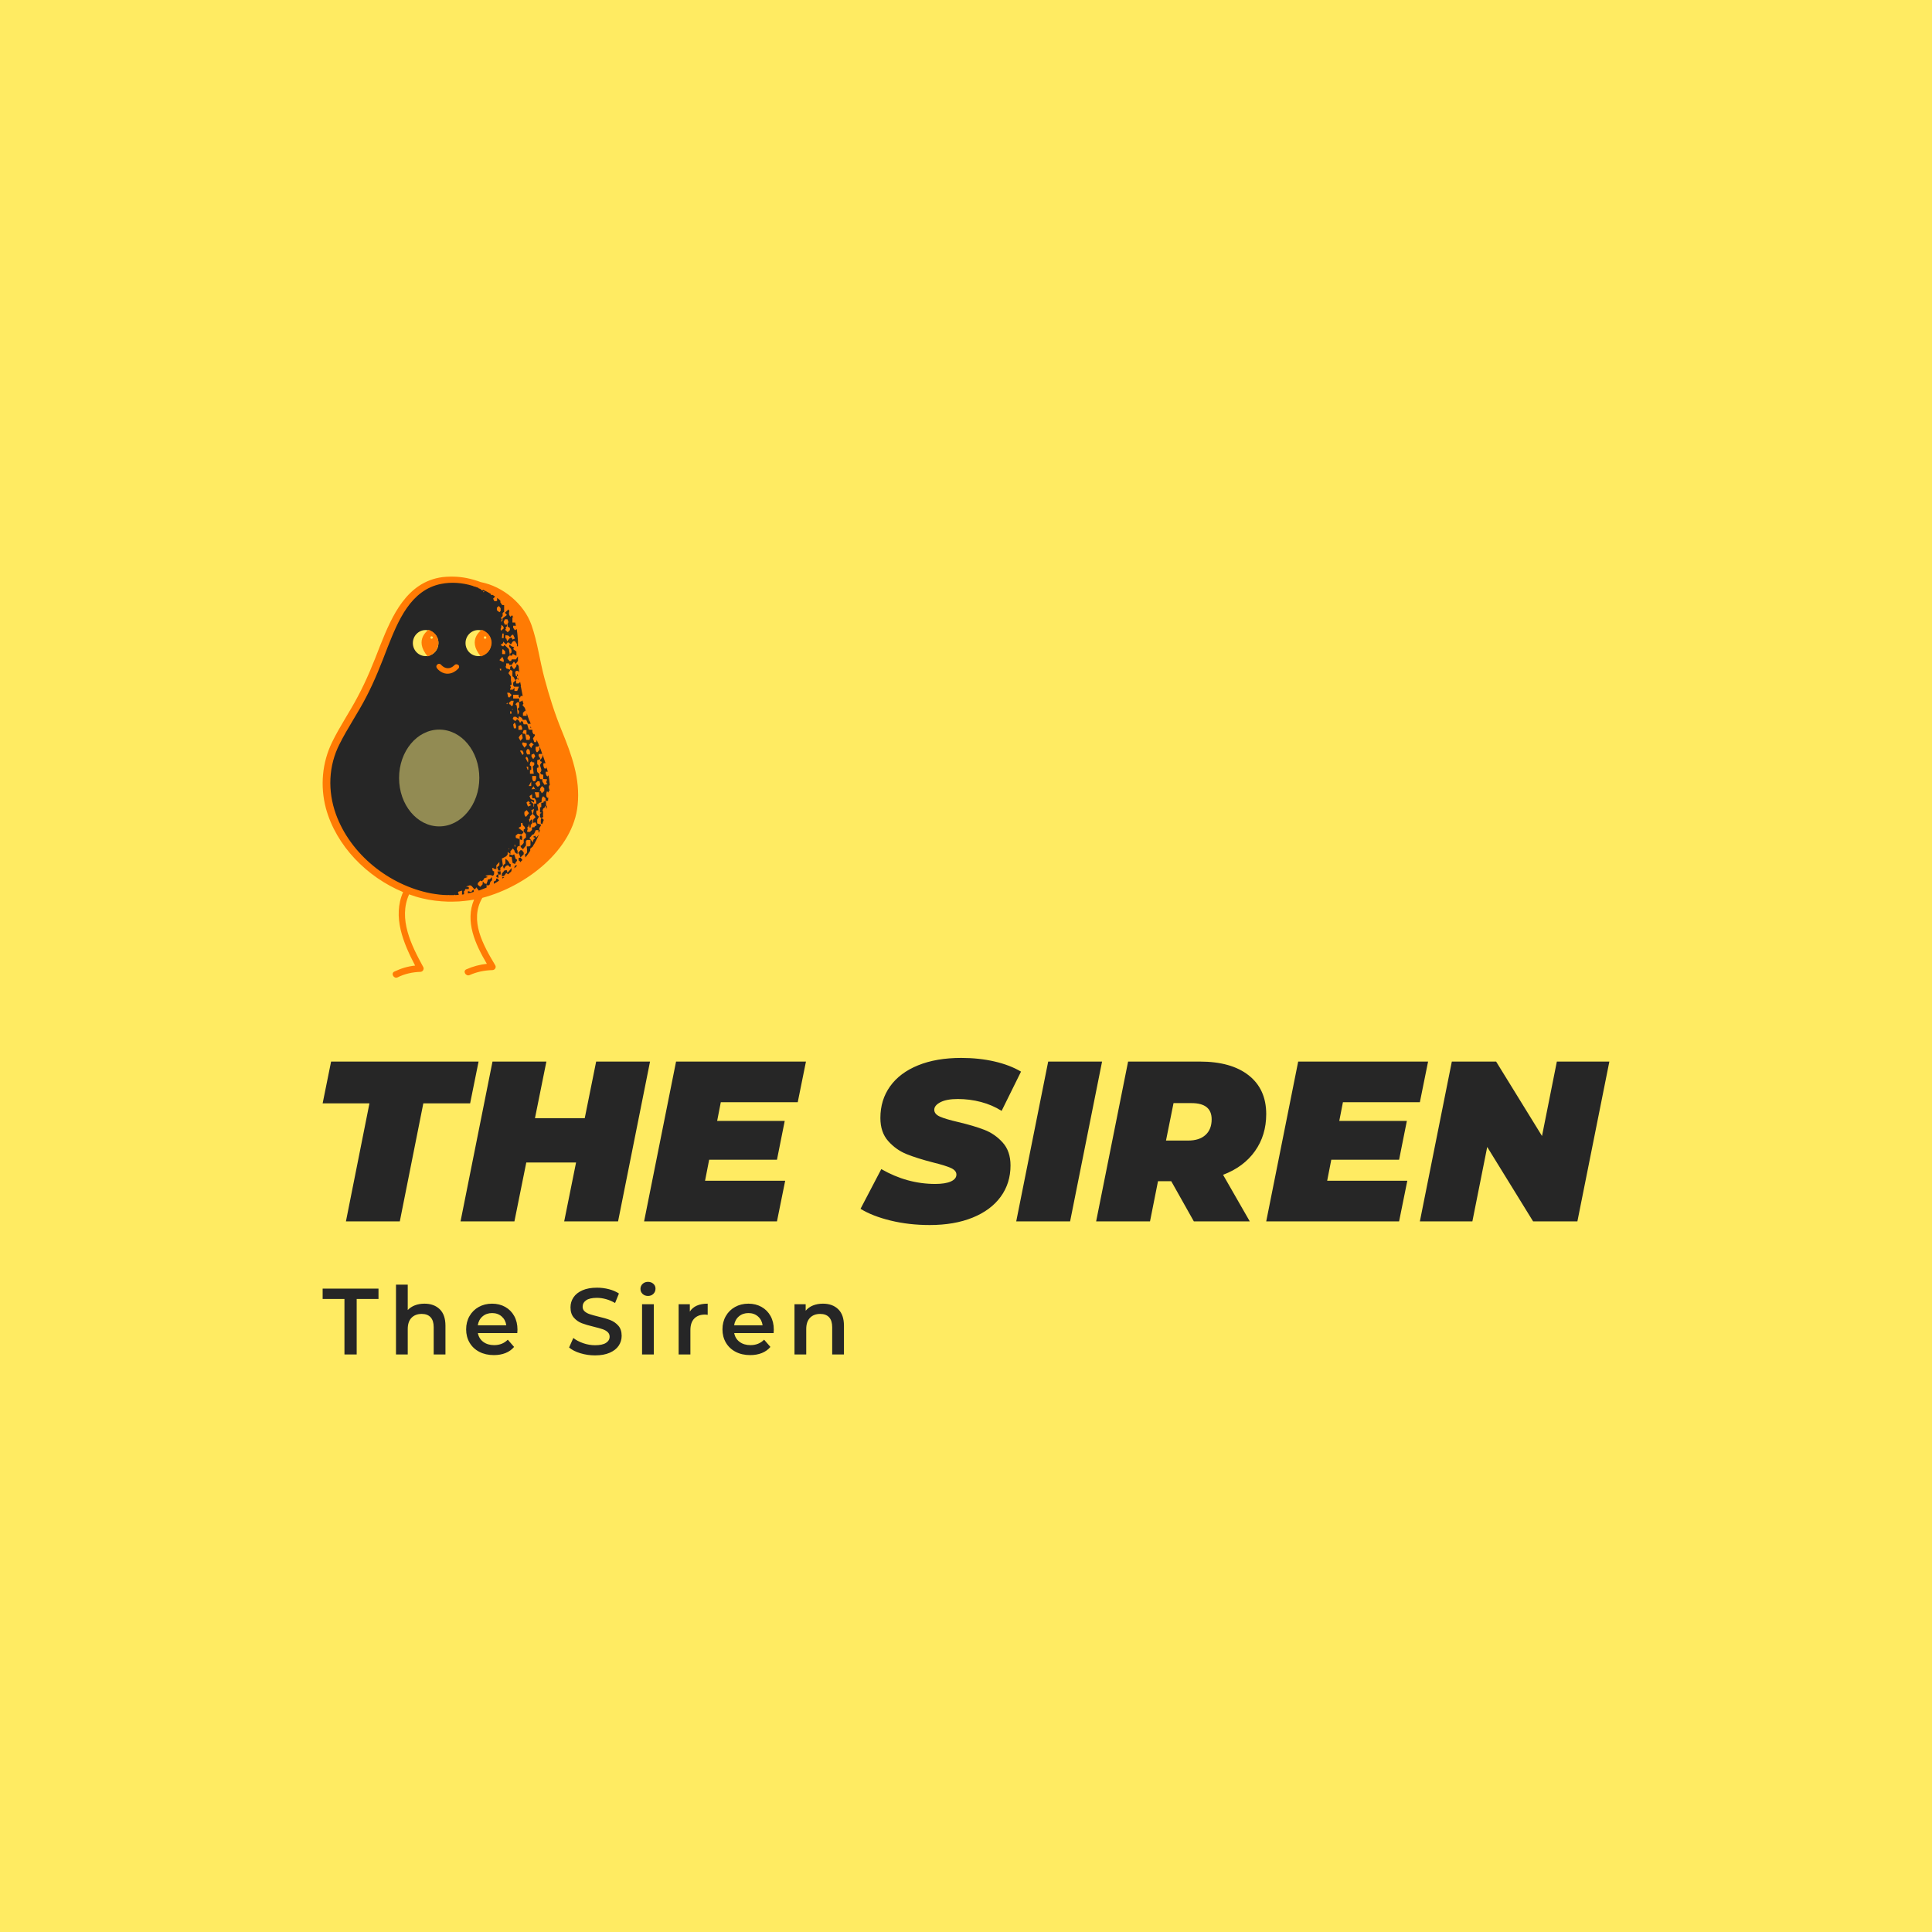 <svg version="1.1" preserveAspectRatio="none" xmlns="http://www.w3.org/2000/svg" width="500" height="500" viewBox="0 0 500 500"><rect width="100%" height="100%" fill="#FFEB62" fill-opacity="1"/><svg viewBox="63.32 394.705 384.973 233" width="333" height="201.544" x="83.5px" y="149.228px" xmlns="http://www.w3.org/2000/svg" xmlns:xlink="http://www.w3.org/1999/xlink" preserveAspectRatio="none"><defs></defs><style>.companyName {fill:#262626;fill-opacity:1;}.icon1 {fill:#262626;fill-opacity:1;}.icon2 {fill:#FF7B04;fill-opacity:1;}.icon3 {fill:#928B53;fill-opacity:1;}.icon3-str {stroke:#928B53;stroke-opacity:1;}.text {fill:#262626;fill-opacity:1;}</style><g opacity="1" transform="rotate(0 63.32 394.705)">
<svg width="76.443" height="120" x="63.32" y="394.705" version="1.1" preserveAspectRatio="none" viewBox="49.025 20 101.88 159.931">
  <g transform="matrix(1 0 0 1 0 0)"><g><path d="M134.8 81.1c-3.4-8.4-5.6-17-6.3-26.1-.5-6.6.6-13.6-2.2-19.9-5.1-11.5-23.2-17.8-34.5-12.4-9.9 4.8-13.6 14.5-17.6 24.5-.3.7-.6 1.5-.8 2.2-4.7 13.2-10.1 22-17.1 33.9-22.7 38.7 35.6 84.7 69.2 54.9 9.3-8.2 15.1-20.4 15.8-32.9.3-8.4-3.4-16.4-6.5-24.2zM90.1 51.7c-2.8 0-5.1-2.3-5.1-5.2s2.3-5.2 5.1-5.2 5.1 2.3 5.1 5.2-2.3 5.2-5.1 5.2zm21 0c-2.8 0-5.1-2.3-5.1-5.2s2.3-5.2 5.1-5.2 5.1 2.3 5.1 5.2-2.3 5.2-5.1 5.2z" data-color="1" class="icon1"></path><path d="M91.3 41.2s-6.1 3.9-.4 10.6c0 0 4-.9 4.3-5.3 0 0 .3-3.7-3.9-5.3zm1.2 3.6c-.3 0-.5-.2-.5-.5s.2-.5.5-.5.5.3.5.5c-.1.3-.3.5-.5.5z" data-color="2" class="icon2"></path><path d="M112.5 41.2s-6.1 3.9-.4 10.6c0 0 4-.9 4.3-5.3 0 0 .3-3.7-3.9-5.3zm1.3 3.6c-.3 0-.5-.2-.5-.5s.2-.5.5-.5.5.3.5.5c0 .3-.2.5-.5.5z" data-color="2" class="icon2"></path><path d="M111.5 100.3c0 10.6-7.2 19.3-16 19.3s-16-8.6-16-19.3S86.7 81 95.5 81c8.9 0 16 8.6 16 19.3z" data-color="3" class="icon3"></path><path d="M98.9 58.7h-.5c-2.3-.2-3.8-2.1-3.8-2.2-.4-.5-.3-1.1.2-1.5.5-.4 1.1-.3 1.5.2 0 0 1 1.2 2.4 1.3 1 .1 2-.3 3-1.3.4-.4 1.1-.3 1.5.1.4.4.3 1.1-.1 1.4-1.4 1.4-2.8 2-4.2 2z" data-color="2" class="icon2"></path><path d="M132.9 118.2c-.1-.9 0-1.6.9-2 .2-.8-.7-1-.9-1.6l.4-2-1.1.6.5 1.4-1 1v.9l-.4.2.3 1.4c0-.6.3-.9.6-1.2.1-.1.3 0 .4 0v1.4l-.6.7v.6c0 .2-.1.3-.1.5l-.4-.1-.1-1.5c-.2.6-.1 1.3-.9 1.6.8.6-.3 1.1.2 1.7h1l.8-.8v-1l1.1-.1c0-.1-.1-.1-.1-.2l.9-.6-.5-1.1-1 .2z" data-color="2" class="icon2"></path><path d="M129.2 126.2v-1.4l.9-.8v-1.3l-.9-1v-.9l.5-.2c.2-.9-.6-1.1-.9-1.6l-.1-.8-.6.1v1.3l-1 .6 2 1.5c0 .6-.5.8-.8 1.1l-1.4-.3-.9.8c0 .4 0 .6.1.9.6.2 1.1.3 1.5.5v-1.1l.5-.4c.8.5.4 1.2.4 1.9-.4-.2-.6-.3-.9-.4v2.5h.7c.3-.3.6-.6.9-1z" data-color="2" class="icon2"></path><path d="M126.2 124.3c0-.1 0 0 0 0z" data-color="2" class="icon2"></path><path d="M122.4 39.1c.4.7-.2 1-.5 1.3l.3.3-.4.5 1 1 .9-.9v-.8l-.9-.6c0-.5-.2-1 0-1.2.6-.7 0-1.2-.1-1.7h-1l-.5 1.1.5 1.1c.2-.1.5-.1.7-.1z" data-color="2" class="icon2"></path><path d="M132.8 95.7l.6-.6v-1l-.8-.1-.2-.4-.6.5-.2 1.1.6.5V97l-.5.2v1.4h1.5l-.4-2.9z" data-color="2" class="icon2"></path><path d="M129.8 82.7l.4 2.4h1.3l.3-1.1-.7-1h-.8v-1.8h-1.1c-.1.2-.1.3-.2.5s-.2.3-.2.5c0 .1 0 .3.1.4l.9.1z" data-color="2" class="icon2"></path><path d="M121.9 43.4v1.4l.3-.3.4 1.3c.5-.6.8-1.1 1.2-1.4.1-.1.5 0 .7 0l.2.7 1-.4-.7-1.5c-.7-.2-.8.7-1.3.9l-.5-.5c-.4-.2-.8-.2-1.3-.2z" data-color="2" class="icon2"></path><path d="M132.6 108.4l-.1-1.6-1 .7.5 1.2 1.4.5-.1.9c-.3-.2-.4-.3-.6-.4-.2-.1-.3-.1-.5-.1l-.1.2 1 .8v1.1h.2l.1-1.2h.8c.1-.8-.1-1.6-.8-2.2.2.1-.8.1-.8.1z" data-color="2" class="icon2"></path><path d="M126.8 75c.5-.6.5-.6.5-1.4l-.6-.8.7-.7v-2h-.8l-.7.8.5.5.4 3.6z" data-color="2" class="icon2"></path><path d="M135.7 104.6h.1l-.2.9c.2 0 .4 0 .5.2.1.2.2.4.3.7l1-.9v-1.1l-.9-.9-.8 1.1z" data-color="2" class="icon2"></path><path d="M134.2 108.1l1.1-.1v-2h-1.7l.6 2.1z" data-color="2" class="icon2"></path><path d="M135.6 102c0-.1-.1-.3-.1-.4h-.8l-.9.9.8 1.2c.7.1.9-.4 1.2-.7-.1-.3-.1-.6-.2-1z" data-color="2" class="icon2"></path><path d="M130.4 113.1l-.9.7c-.1.7-.1 1.5.6 2l1.2-1.5-.9-1.2z" data-color="2" class="icon2"></path><path d="M133.1 101.6h.6c.5-.7.5-1.3.4-2.1h-1.5c0 .9-.1 1.6.5 2.1z" data-color="2" class="icon2"></path><path d="M130.4 86.4l-1.5-.3c-.5.2-.3.8-.1 1.1l.7 1 .9-1v-.8z" data-color="2" class="icon2"></path><path d="M120 33.7v-1.1l-.7-.9-.8.7v1l1 .8.5-.5z" data-color="2" class="icon2"></path><path d="M131.7 90.9c0-.8.1-1.6-.5-2.1h-.6c-.5.7-.5 1.4 0 2.1h1.1z" data-color="2" class="icon2"></path><path d="M127.3 63.9h-1.8v1.7h1.1l.7-1.7z" data-color="2" class="icon2"></path><path d="M124.1 71.5h.7l.4-2H124c.1.6-1.2.6-.5 1.4l.4.1.2.5z" data-color="2" class="icon2"></path><path d="M128.8 84.4l-.3-1.6c-.8.3-1 .9-1.3 1.4l.7 1.3.9-1.1z" data-color="2" class="icon2"></path><path d="M128.1 79.2l-1 .3v1.6h1.4c.3-.7-.1-1.3-.4-1.9z" data-color="2" class="icon2"></path><path d="M132.2 88.4c.2-.5.4-1.1 1-1.4-.4-.3-.7-.9-1.1-.8l-.8.9.9 1.3z" data-color="2" class="icon2"></path><path d="M120.6 50.7c0 .1.1.2.1.2h1.1v-1.1l-.9-.9c-.5.5-.2 1.2-.3 1.8z" data-color="2" class="icon2"></path><path d="M132.3 91.8l.7 1 .8-1.2-.5-1-1 .4v.8z" data-color="2" class="icon2"></path><path d="M123.5 68.2l.9-1-.9-.9h-.9c.2.7.3 1.2.4 1.7.1.1.3.2.5.2z" data-color="2" class="icon2"></path><path d="M119.5 53.3l1.6.8c.4-.8-.1-1.3-.4-2.1l-1.2 1.3z" data-color="2" class="icon2"></path><path d="M125 79l.3 1.5h.8c.2-.8 0-1.5-.5-2.3l-.6.8z" data-color="2" class="icon2"></path><path d="M131.7 110.1l-.7-.6-.7.6.6 1.6 1.3-.6-.9-.6.4-.4z" data-color="2" class="icon2"></path><path d="M121.2 40.7c.1-.8-.4-1-.9-1.5-.1.6 0 1.2-.3 1.6-.1.1.1.4.1.8l1.1-.9z" data-color="2" class="icon2"></path><path d="M127.7 89.4l1 1.7c.9-.6.2-1.2-.1-1.8l-.9.1z" data-color="2" class="icon2"></path><path d="M130.9 94.2c.2-1 .2-1.7-.5-2.4l-.5.5 1 1.9z" data-color="2" class="icon2"></path><path d="M120.5 44.5h.7v-1.8h-.5l-.2 1.8z" data-color="2" class="icon2"></path><path d="M132.2 103.5v-1.8l-1 1.8h1z" data-color="2" class="icon2"></path><path d="M132.3 104.8l1.4-.1-.6-1.1-.8 1.2z" data-color="2" class="icon2"></path><path d="M131 97v-1.2h-.7l.5 1.3.2-.1z" data-color="2" class="icon2"></path><path d="M123.8 73.7v1l.6-.1-.2-.9h-.4z" data-color="2" class="icon2"></path><path d="M119.8 57.4h.4v-.7l-.6.1c.1.1.2.6.2.6z" data-color="2" class="icon2"></path><path d="M125.6 127.7h.2v-.8h-.3l.1.8z" data-color="2" class="icon2"></path><path d="M122.3 70.8c.5.1.5.1.4-.6l-.4.6z" data-color="2" class="icon2"></path><path d="M113 25.9v.3l.5-.1V26c0-.1-.5-.1-.5-.1z" data-color="2" class="icon2"></path><path d="M125.5 42.8l-.3.2.1.1.2-.3z" data-color="2" class="icon2"></path><path d="M124.8 73c0 .1 0 .2-.1.2s-.1-.1-.1-.2 0-.2.1-.2.1 0 .1.2z" data-color="2" class="icon2"></path><path d="M133.9 104.7v.3h.1v-.3h-.1z" data-color="2" class="icon2"></path><path d="M123.5 128.5s-.1.1-.2.1-.2 0-.2-.1.1-.1.2-.1c.1.1.2.1.2.1z" data-color="2" class="icon2"></path><path d="M144.4 81.5c-2.8-6.8-5-13.8-6.9-20.9-1.9-7-2.8-14.5-5.2-21.3-2.9-8.3-11.3-15.4-20.2-17.1-3.7-1.4-7.6-2.2-11.4-2.2h-.7c-1.1 0-2.2.1-3.2.2C82.6 22.1 76.7 35.6 72 47.4c-2.7 7-5.4 13.8-9 20.5C59.8 74 55.8 79.8 52.8 86c-4 8.2-4.8 17.5-2.5 26.3 4.1 15.1 16.4 27.5 30.8 33.5-4.3 9.9.1 20.3 4.8 29.3-2.9.3-5.6 1.1-8.3 2.4-1.5.7-.2 3 1.3 2.3 2.8-1.4 5.9-2.1 9.1-2.2.7 0 1.3-.6 1.3-1.4 0-.2-.1-.4-.2-.6-4.7-8.6-10-19.1-5.6-28.9 1.7.6 3.5 1.2 5.3 1.6 3.3.8 6.7 1.2 10.1 1.3h2.1c1.6 0 3.2-.1 4.8-.3 1.2-.1 2.4-.3 3.6-.5-3.7 8.7.5 17.8 5.1 25.6-2.8.3-5.5 1-8.2 2.2-1.5.7-.2 2.9 1.3 2.3 2.9-1.3 5.9-1.9 9.1-2 1 0 1.7-1.1 1.1-2-4.7-7.9-10.4-17.8-5.1-26.8 17.5-4.6 36.3-19.2 38-37 1.1-10.6-2.4-20-6.3-29.6zm-12.5-1.9c.1.3.2.6.3.8h-.3v-.8zm-4.8-18.3c-.7-.8-.8-1.6-.3-2.6 0 .8.1 1.7.3 2.6zm-.8-9.7l-1.5-.8-.2.7h-.8v-.8l.5-.4c.2-.9-.1-1.5-.6-2-.3-.3-.4-.6-.1-1.2l.6.6 1.2.5-.4.7 1.3 1v1.7zm-19.4 94.7l.1-.9 1.3.4c.1-.2.3-.4.4-.6.1-.1.3-.2.5-.4l.1.9c-.8.3-1.6.5-2.4.6zm3.8-.9zm5-3c0 .6-.5.8-1.1.7-.5-.7.2-1.3.2-1.9 0-.4.6-.7.9-.5l.8-.9.1 1.3c-.5.3-.8.7-.9 1.3zm1.6.1v-.9l.9-.5v-.7h.6l.6.8c-.6.4-1.3.9-2.1 1.3zm2.7-3.7h-.9v1.4l-.9-.6c.2-.6.4-.9.9-.8-.1-.3-.2-.7-.4-1.2l1.3-.1v1.3zm.7 1.6v-.6h.8c-.3.2-.5.4-.8.6zm3.6-3l-.2.3c-.4.3-.8.7-1.1 1l-.7-.5c-.6.4-.7 1.5-1.8 1.2v-1l1.1-1.3h.9l.2 1 1.7-1.9-.1 1.2zm-2.4-3v-1.9c.9.6 1.4 1.2 1.7 2l.4.1v1.1c-.2 0-.3.1-.4 0-.3-.2-.5-.7-.8-.6-.9.2-1.1.9-1.5 1.4-.5-1-.4-1.5.6-2.1zm2.5-2.6l-.9-.1v-1l1.2.4.7-.4.6 1.9.4.1c.5.9-.7 1.1-.6 1.9l-1-.4c-.2-.8-.3-1.6-.4-2.4zm.5 5.1l.2-.2-.2.2zm.6-.6c0-.4-.1-.9.6-1.2l.5.1-1.1 1.1zm2.3-2.4l-.2-.5-.4-.2v-1.1h.8l.7.9c-.4.3-.6.6-.9.9zm1.4-3.2l-1.3 1.3c-.2-.5-.3-.8-.4-1.1-.2-.3-.4-.6-.5-.8l.9-1h.6l.7.9v.7zm6-8.5l-.2-1.2h.7c-.1.4-.3.8-.5 1.2zm3.1-9.7l-.2-.2v-.9c-.5.1-.5.8-.8.9-.6.1-.3.7-.6.8.5.9 0 1.9.3 2.7l-.7.5c.4.1.7.4.9.7-.2.6-.4 1.1-.6 1.7l-.6-.3c.1-.7-.2-1.5.3-2.1l-.6-.4v-1.4l.7-.3-.7-.2v-2l.5-.1v-1.7l.9-.1.1-.5.9-.1v1.9h.4c-.1.4-.1.8-.2 1.1zm.8-6.4c-.1 0-.1 0 0 0-.2-.2-.4-.3-.6-.5-.5 1.2-.4 2.2.2 2.6l.3-.1c0 .4-.1.8-.1 1.3h-1v-1l-.9-.8c-.8.6-.6 1.5-.7 2.3l-1.1.4-.2.5h-.5c.2.5.5 2 .5 2.4l-.7.1c-.1 1.4 0 1.7 1 2.4l-.7 1.2v1.5l1.5.5c0 .8-1 1.2-.6 2l-.2.2H134c-.7 1.7-.7 1.7-1.6 1.9 0 .6-.7.8-.9 1.3.2.2.4.4.6.7.2.2.3.5.7 1l.3-1.1.7-.7-.9-.4.9-.5.4.8 1.1-1.3c-.6 1.3-1.2 2.6-1.9 3.8 0 0 0 .1-.1.1-.2.4-.4.7-.6 1.1v-.1l-.9.8v.8c-.6.9-1.2 1.8-1.9 2.7l-.2-1.2c.9-.6 1-.6.7-3.2.5-.1 1.1.2 1.5-.4V125h-1.4l-.4.4v1.8l-1.2 1.5-.9-.9v-.6l-1.2.4c-.2.5-.6 1-.1 1.6.2.3 0 .9 0 1.4-.7-.3-1.1-.6-1.2-1.3 0-.3-.4-.5-.6-.9l-1 1.1v1.1l-1.1-.8v.9c-.5 1.1-1.4 1.2-2.3 1.7l.4 2.9-1 .8v1.1h-.8l-.5-1.3.9-.8v-1.3l-1.2 1.3v1.5l-1.1-.1c0-.1-.1-.2-.1-.4l-.5.2.3 1.1.5.1c-.1.6.3 1.4-.6 1.8-.9-.5-1.8-.3-2.9 0l1 .5-1.5.5c0 .6-.6.8-.9 1.2l-.6-.3-1 1v.7l1 .8.9-1 .1-1.2.7.9.8.1v1.5c-1 .4-2 .8-3.1 1.2l-1-1.3-.5.8c-.9-.3-1.1-1.6-2.1-1.6l-1.5.5 1.1.2v.8h-1.4c-.1.2-.1.4-.2.6-.1.2-.3.3-.5.5l.3.3-.2.7c-.3 0-.5.1-.8.1l.1-.1v-1.5l-1.6.5.3 1.2c-.5 0-1 .1-1.4.1l-.1-.2c-.1.1-.2.1-.3.2h-2.2l-.2-.1-.1.1c-2.3 0-4.5-.3-6.8-.7-16.6-3.2-32.1-15.5-37.9-31.6-3.3-9.2-3-19.2 1.5-28C59 80.3 63.1 74.4 66.4 68c3.4-6.5 6-13.2 8.6-20 4.1-10.3 9.1-22.7 21.3-25.1 4-.8 8.4-.5 12.6.8l.6.3v-.1c.6.2 1.1.4 1.7.6l-.1.1c.4.2.6.2.8.3.2.2.4.4.7.6 0 0 .2 0 .3-.1v-.2c1.1.5 2.2 1.1 3.2 1.7v.4h.7c.3.2.7.4 1 .7-.3.2-.5.5-.8.8l.5 1c.3 0 .6 0 1-.1l.1-.1v-1.1c.4.3.9.7 1.3 1.1v.7l.7 1 .8.1V34l-.6.5v1.2l-.7.8.4.5-.4 1c1-.3.5-1.1.7-1.4l1.7-1.3-.8-.9 1.3-1.2V33c.2.2.3.5.5.7-.3.8-.3 1.5.4 2.3l.7-.6c.2.3.3.7.5 1-.1-.1-.2-.1-.4-.3v2.2h1.1c.1.4.2.9.3 1.3H125v.8l.7 1 .7-.5c.3 1.6.4 3.3.5 4.9v2h-.4v-.9l-.8-1.2c-1-.2-1.1.7-1.6 1.3-.5-.2-.8-1.1-1.5-.6l-.4.7-1.2-1.2c.1.9-.6 1-1 1.2.5.6.5.6 1.1.7l.4-.6 1.8 1.7.4 2.5c-.7.3-.9.8-1 1.3l.9 1 .6-.1.2-.6h1.7c.2-.4.5-.8.8-1.2v1.8l-.9 1.2-.7-.9-.9 1.3h-.9l-.2-.6h-1.1v.8c0 .2-.2.4-.2.6l.3.6 1.5.5V56l.5-.5c.3.4.5.8.8 1.2 0 .1.2.1.4.1l.8-1.1V55l.6.1.1.4.2.1c.1.9.1 1.8.2 2.7l-.4-.7h-.9l-.3.6.3 1.5h.8v.7l-1 .9c-.5-.5-.5-1.4-1.2-1.5v-2.2l-.8-.4-.8 1.3 1 1.4v1.4c.1.5.2 1 .3 1.7l-.7.5c.5.4.5.8.1 1.2-.1.1 0 .3 0 .4h1l.9-.9-.7-.8v-1.1l1.1-1.1.1 1.4h1l.6-.6c.1.5.2 1.1.3 1.6l-.1.3.1.1c.2 1.2.5 2.4.7 3.6h-.8l-.3.8-.7-.8.4-.5H125v1.5h2.4V70l1.1-.4c.1-.1.1-.2.2-.3.1.5.2.9.4 1.4l-.4.5.8 1h.1c.2.5.3 1.1.5 1.6-.1-.1-.2-.3-.3-.4l-.9.9v1.2h1.5v-1c0 .1 0 .1.1.2.2.8.5 1.5.8 2.3v.4h.2c.2.4.3.8.5 1.3h-1.1l-.7-1.6h-1.4c-.2-.9-.9-1.1-1.5-1.4l-.2 1-1-.8h-.9l-.4.8c.4.3.7 1 1.4.7l.3-.6c.6.4 1 .7 1.1 1.3 0 0 .2 0 .3.1l.4-.6c.8.1.6.8.9 1.3h1.4l.6 2.1 1.5.1c-.2.8.1 1.3.5 1.8l.2-.2.3.6-.8 1.2.5 1.5h.8l.2-.9c.1.3.3.7.4 1l.1.1c.2.4.4.9.5 1.3l-.6.3c-.3.1-.6 0-.8 0-.1.8-.1 1.5.3 2.1 0 .1.2.1.4.1l.8-1v-1.3c.4 1 .8 2 1.1 3h-1.3c-.6.9.5 1.3.5 2.1l-1.2.4v1.6l.5.5v.8l-.6.2c0 .9-.2 1.8.9 2.2.1.8-.2 1.7.5 2.3h.8c-.4 1 .5 1.4.7 2.2.3-.1.5-.1.7-.1.2-.1.3-.2.6-.3-1-.7-.1-1.2-.2-1.8l-1.5-.1V99c-.5-.1-1.1 0-1.2-.9 1.1-1-.3-2.2 0-3.2l.7-1-.7-.3V93c.7-.6 1-1.3.9-2.1.4 1.2.8 2.3 1.2 3.5h-.8c-.2.8 0 1.5.4 2.1h.8v-.7c.2.7.3 1.4.5 2h-.8c-.1.7 0 1.4.7 1.9l.4-.5c.2 1.3.4 2.6.5 3.9l-.3.3c-.2.7 0 1.3.3 1.9-.5 0-.5.4-.5.8z" data-color="2" class="icon2"></path></g></g>
</svg>
</g><g opacity="1" transform="rotate(0 63.32 605.705)">
<svg width="155.968" height="22" x="63.32" y="605.705" version="1.1" preserveAspectRatio="none" viewBox="0.16 -30.88 221.76 31.28">
  <g transform="matrix(1 0 0 1 0 0)" class="text"><path id="id-6izo4zJp9" d="M9.44 0L9.44-23.60L0.16-23.60L0.16-28L23.92-28L23.92-23.60L14.64-23.60L14.64 0L9.44 0Z M43.48-21.60Q47.52-21.60 49.96-19.24Q52.40-16.88 52.40-12.24L52.40-12.24L52.40 0L47.40 0L47.40-11.60Q47.40-14.40 46.08-15.82Q44.76-17.24 42.32-17.24L42.32-17.24Q39.56-17.24 37.96-15.58Q36.36-13.92 36.36-10.80L36.36-10.80L36.36 0L31.36 0L31.36-29.68L36.36-29.68L36.36-18.88Q37.60-20.20 39.42-20.90Q41.24-21.60 43.48-21.60L43.48-21.60Z M83.04-10.56Q83.04-10.04 82.96-9.08L82.96-9.08L66.20-9.08Q66.64-6.72 68.50-5.34Q70.36-3.96 73.12-3.96L73.12-3.96Q76.64-3.96 78.92-6.28L78.92-6.28L81.60-3.20Q80.16-1.48 77.96-0.60Q75.76 0.28 73 0.28L73 0.28Q69.48 0.28 66.80-1.12Q64.12-2.52 62.66-5.02Q61.20-7.52 61.20-10.68L61.20-10.68Q61.20-13.80 62.62-16.30Q64.04-18.80 66.56-20.20Q69.08-21.60 72.24-21.60L72.24-21.60Q75.36-21.60 77.82-20.22Q80.28-18.84 81.66-16.34Q83.04-13.84 83.04-10.56L83.04-10.56ZM72.24-17.60Q69.84-17.60 68.18-16.18Q66.52-14.76 66.16-12.40L66.16-12.40L78.28-12.40Q77.96-14.72 76.32-16.16Q74.68-17.60 72.24-17.60L72.24-17.60Z M116.04 0.40Q112.80 0.40 109.78-0.52Q106.76-1.44 105.00-2.96L105.00-2.96L106.80-7Q108.52-5.64 111.02-4.78Q113.52-3.92 116.04-3.92L116.04-3.92Q119.16-3.92 120.70-4.92Q122.24-5.92 122.24-7.56L122.24-7.56Q122.24-8.76 121.38-9.54Q120.52-10.32 119.20-10.76Q117.88-11.20 115.60-11.76L115.60-11.76Q112.40-12.52 110.42-13.28Q108.44-14.04 107.02-15.66Q105.60-17.28 105.60-20.04L105.60-20.04Q105.60-22.36 106.86-24.26Q108.12-26.16 110.66-27.28Q113.20-28.40 116.88-28.40L116.88-28.40Q119.44-28.40 121.92-27.76Q124.40-27.12 126.20-25.92L126.20-25.92L124.56-21.88Q122.72-22.96 120.72-23.52Q118.72-24.08 116.84-24.08L116.84-24.08Q113.76-24.08 112.26-23.04Q110.76-22 110.76-20.28L110.76-20.28Q110.76-19.08 111.62-18.32Q112.48-17.56 113.80-17.12Q115.12-16.68 117.40-16.12L117.40-16.12Q120.52-15.40 122.52-14.62Q124.52-13.84 125.94-12.24Q127.36-10.64 127.36-7.92L127.36-7.92Q127.36-5.60 126.10-3.72Q124.84-1.84 122.28-0.72Q119.72 0.40 116.04 0.40L116.04 0.40Z M136.04 0L136.04-21.36L141.04-21.36L141.04 0L136.04 0ZM138.56-24.88Q137.20-24.88 136.28-25.74Q135.36-26.60 135.36-27.88L135.36-27.88Q135.36-29.16 136.28-30.02Q137.20-30.88 138.56-30.88L138.56-30.88Q139.92-30.88 140.84-30.06Q141.76-29.24 141.76-28L141.76-28Q141.76-26.68 140.86-25.78Q139.96-24.88 138.56-24.88L138.56-24.88Z M156.36-18.24Q158.52-21.60 163.96-21.60L163.96-21.60L163.96-16.84Q163.32-16.96 162.80-16.96L162.80-16.96Q159.88-16.96 158.24-15.26Q156.60-13.56 156.60-10.36L156.60-10.36L156.60 0L151.60 0L151.60-21.36L156.36-21.36L156.36-18.24Z M192.08-10.56Q192.08-10.04 192.00-9.08L192.00-9.08L175.24-9.08Q175.68-6.72 177.54-5.34Q179.40-3.96 182.16-3.96L182.16-3.96Q185.68-3.96 187.96-6.28L187.96-6.28L190.64-3.20Q189.20-1.48 187.00-0.60Q184.80 0.28 182.04 0.28L182.04 0.28Q178.52 0.28 175.84-1.12Q173.16-2.52 171.70-5.02Q170.24-7.52 170.24-10.68L170.24-10.68Q170.24-13.80 171.66-16.30Q173.08-18.80 175.60-20.20Q178.12-21.60 181.28-21.60L181.28-21.60Q184.40-21.60 186.86-20.22Q189.32-18.84 190.70-16.34Q192.08-13.84 192.08-10.56L192.08-10.56ZM181.28-17.60Q178.88-17.60 177.22-16.18Q175.56-14.76 175.20-12.40L175.20-12.40L187.32-12.40Q187.00-14.72 185.36-16.16Q183.72-17.60 181.28-17.60L181.28-17.60Z M213.00-21.60Q217.04-21.60 219.48-19.24Q221.92-16.88 221.92-12.24L221.92-12.24L221.92 0L216.92 0L216.92-11.60Q216.92-14.40 215.60-15.82Q214.28-17.24 211.84-17.24L211.84-17.24Q209.08-17.24 207.48-15.58Q205.88-13.92 205.88-10.80L205.88-10.80L205.88 0L200.88 0L200.88-21.36L205.64-21.36L205.64-18.60Q206.88-20.08 208.76-20.84Q210.64-21.60 213.00-21.60L213.00-21.60Z"/></g>
</svg>
</g><g opacity="1" transform="rotate(0 63.32 538.705)">
<svg width="384.973" height="50" x="63.32" y="538.705" version="1.1" preserveAspectRatio="none" viewBox="2.08 -28.64 225.44 29.28">
  <g transform="matrix(1 0 0 1 0 0)" class="companyName"><path id="id-D6z1nYkh9" d="M6.16 0L10.28-20.68L2.08-20.68L3.56-28L29.40-28L27.92-20.68L19.72-20.68L15.60 0L6.16 0Z M50-28L59.44-28L53.84 0L44.40 0L46.48-10.32L37.76-10.32L35.68 0L26.24 0L31.84-28L41.28-28L39.28-18.08L48-18.08L50-28Z M85.32-20.88L71.84-20.88L71.20-17.60L83.04-17.60L81.68-10.80L69.80-10.80L69.08-7.12L83.12-7.12L81.68 0L58.40 0L64-28L86.76-28L85.32-20.88Z M108.44 0.64Q104.80 0.64 101.60-0.14Q98.40-0.92 96.32-2.20L96.32-2.20L99.96-9.16Q104.48-6.56 109.40-6.56L109.40-6.56Q111.20-6.56 112.16-7Q113.12-7.44 113.12-8.20L113.12-8.20Q113.12-8.92 112.14-9.36Q111.16-9.80 109.04-10.32L109.04-10.32Q106.24-11.04 104.40-11.78Q102.56-12.52 101.18-14.06Q99.80-15.60 99.80-18.12L99.80-18.12Q99.80-21.28 101.50-23.66Q103.20-26.04 106.40-27.34Q109.60-28.64 113.96-28.64L113.96-28.64Q117.08-28.64 119.78-28.02Q122.48-27.40 124.44-26.24L124.44-26.24L121.04-19.36Q119.40-20.40 117.42-20.92Q115.44-21.44 113.36-21.44L113.36-21.44Q111.40-21.44 110.32-20.88Q109.24-20.32 109.24-19.56L109.24-19.56Q109.24-18.80 110.22-18.36Q111.20-17.92 113.44-17.40L113.44-17.40Q116.16-16.76 118.02-16.04Q119.88-15.32 121.24-13.80Q122.60-12.28 122.60-9.80L122.60-9.80Q122.60-6.68 120.88-4.32Q119.16-1.96 115.96-0.66Q112.76 0.64 108.44 0.64L108.44 0.64Z M123.60 0L129.20-28L138.64-28L133.04 0L123.60 0Z M167.40-18.80Q167.40-15.08 165.42-12.30Q163.44-9.52 159.84-8.16L159.84-8.16L164.52 0L154.72 0L150.76-7.04L148.44-7.04L147.04 0L137.60 0L143.20-28L155.76-28Q161.28-28 164.34-25.58Q167.40-23.16 167.40-18.80L167.40-18.80ZM157.84-17.88Q157.84-20.72 154.32-20.72L154.32-20.72L151.16-20.72L149.84-14.16L153.72-14.16Q155.68-14.16 156.76-15.14Q157.84-16.12 157.84-17.88L157.84-17.88Z M194.32-20.88L180.84-20.88L180.20-17.60L192.04-17.60L190.68-10.80L178.80-10.80L178.08-7.12L192.12-7.12L190.68 0L167.40 0L173.00-28L195.76-28L194.32-20.88Z M218.32-28L227.52-28L221.92 0L214.16 0L206.12-13.04L203.52 0L194.32 0L199.92-28L207.68-28L215.72-14.96L218.32-28Z"/></g>
</svg>
</g></svg></svg>